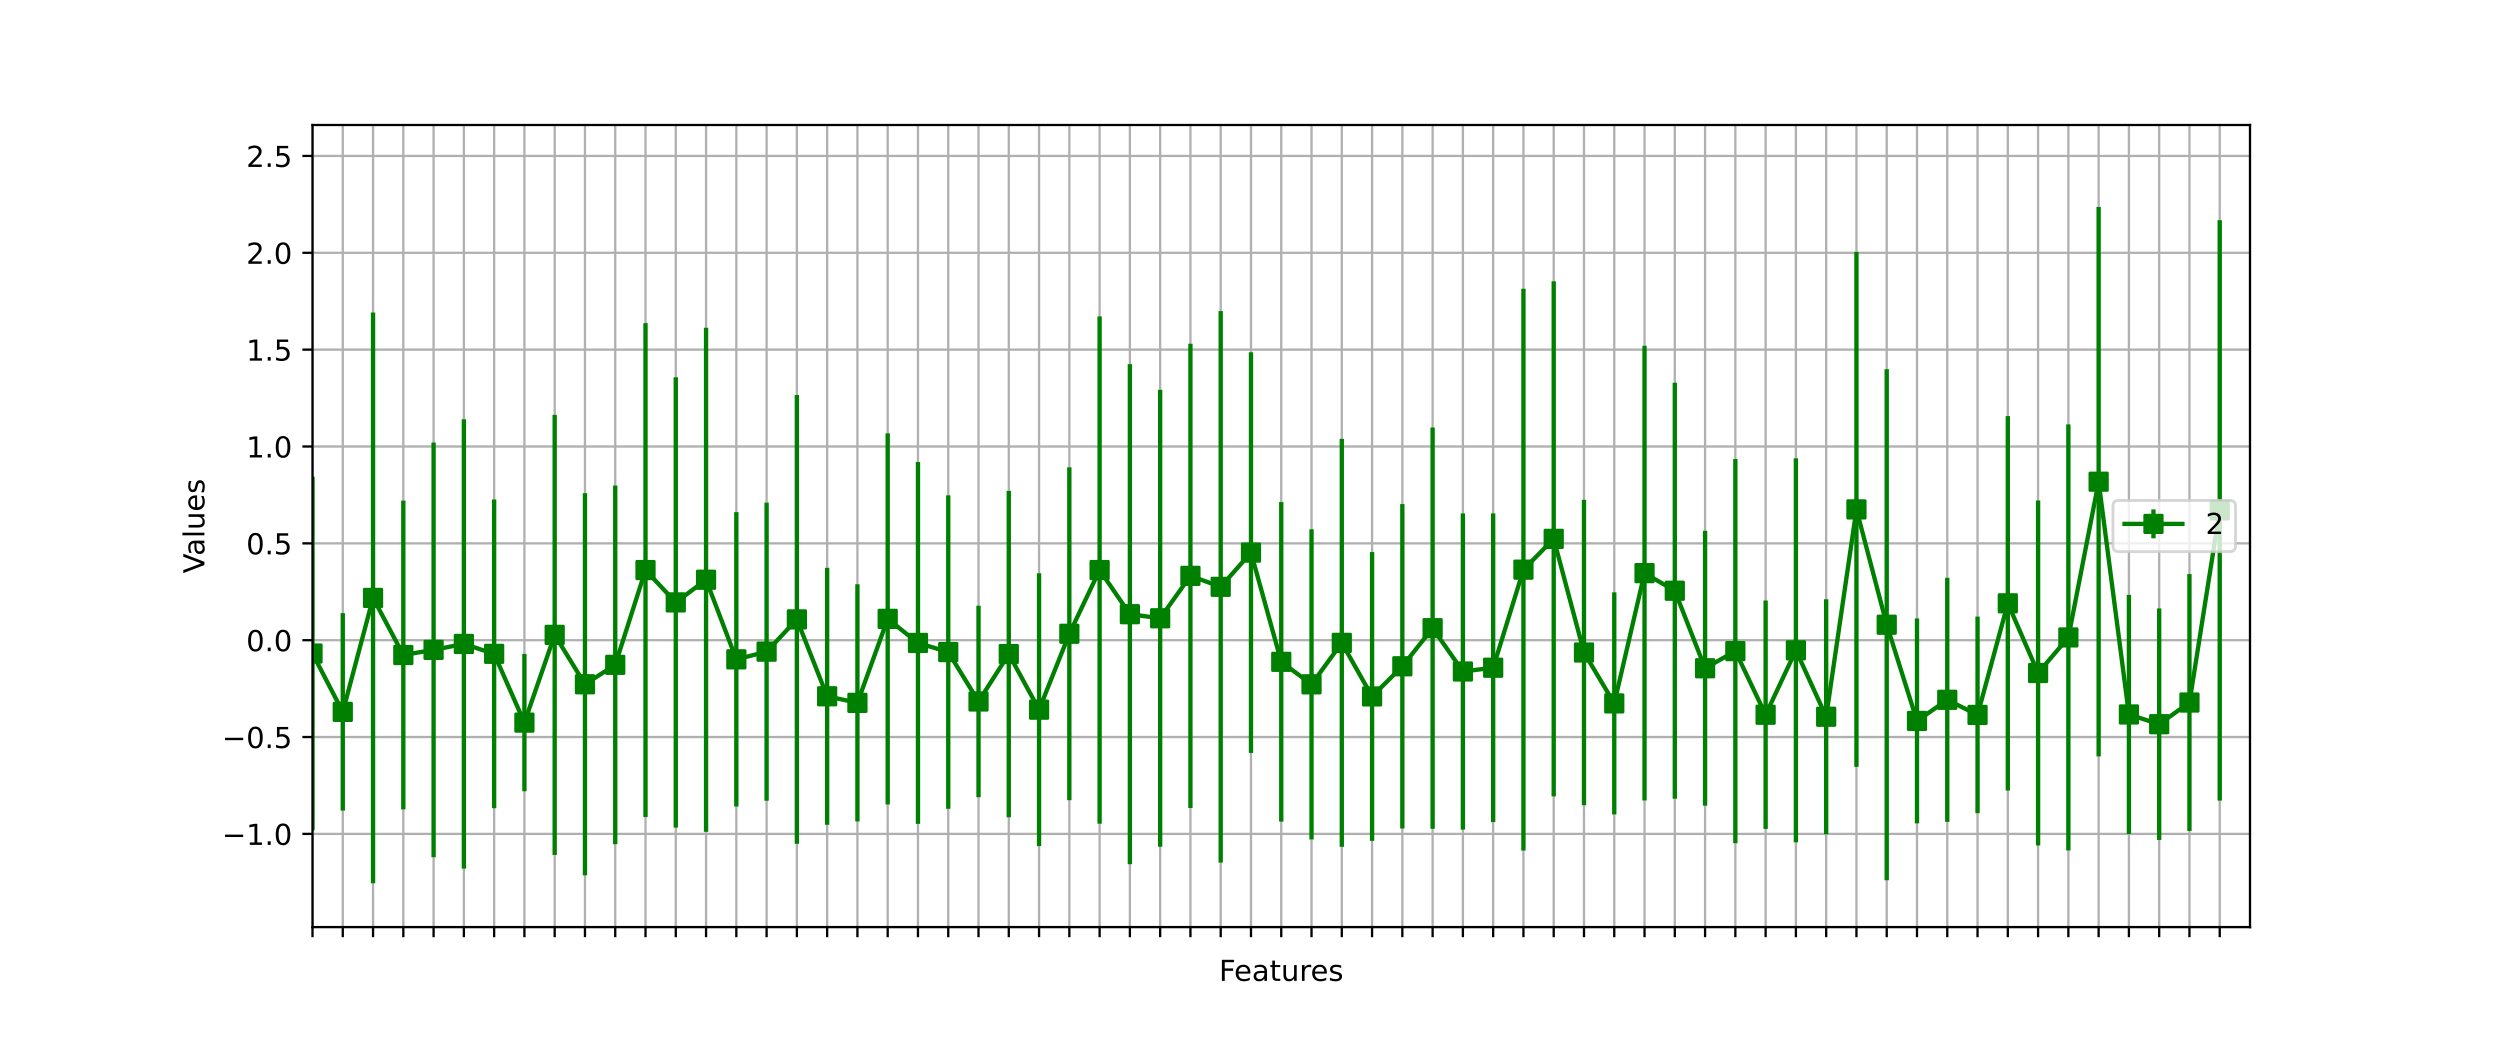 <?xml version="1.0" encoding="utf-8" standalone="no"?>
<!DOCTYPE svg PUBLIC "-//W3C//DTD SVG 1.1//EN"
  "http://www.w3.org/Graphics/SVG/1.1/DTD/svg11.dtd">
<!-- Created with matplotlib (https://matplotlib.org/) -->
<svg height="360pt" version="1.1" viewBox="0 0 864 360" width="864pt" xmlns="http://www.w3.org/2000/svg" xmlns:xlink="http://www.w3.org/1999/xlink">
 <defs>
  <style type="text/css">*{stroke-linecap:butt;stroke-linejoin:round;}</style>
 </defs>
 <g id="figure_1">
  <g id="patch_1">
   <path d="M 0 360 
L 864 360 
L 864 0 
L 0 0 
z
" style="fill:#ffffff;"/>
  </g>
  <g id="axes_1">
   <g id="patch_2">
    <path d="M 108 320.4 
L 777.6 320.4 
L 777.6 43.2 
L 108 43.2 
z
" style="fill:#ffffff;"/>
   </g>
   <g id="matplotlib.axis_1">
    <g id="xtick_1">
     <g id="line2d_1">
      <path clip-path="url(#p1891ee3260)" d="M 108 320.4 
L 108 43.2 
" style="fill:none;stroke:#b0b0b0;stroke-linecap:square;stroke-width:0.8;"/>
     </g>
     <g id="line2d_2">
      <defs>
       <path d="M 0 0 
L 0 3.5 
" id="mbdfac95fa3" style="stroke:#000000;stroke-width:0.8;"/>
      </defs>
      <g>
       <use style="stroke:#000000;stroke-width:0.8;" x="108" xlink:href="#mbdfac95fa3" y="320.4"/>
      </g>
     </g>
    </g>
    <g id="xtick_2">
     <g id="line2d_3">
      <path clip-path="url(#p1891ee3260)" d="M 118.463 320.4 
L 118.463 43.2 
" style="fill:none;stroke:#b0b0b0;stroke-linecap:square;stroke-width:0.8;"/>
     </g>
     <g id="line2d_4">
      <g>
       <use style="stroke:#000000;stroke-width:0.8;" x="118.463" xlink:href="#mbdfac95fa3" y="320.4"/>
      </g>
     </g>
    </g>
    <g id="xtick_3">
     <g id="line2d_5">
      <path clip-path="url(#p1891ee3260)" d="M 128.925 320.4 
L 128.925 43.2 
" style="fill:none;stroke:#b0b0b0;stroke-linecap:square;stroke-width:0.8;"/>
     </g>
     <g id="line2d_6">
      <g>
       <use style="stroke:#000000;stroke-width:0.8;" x="128.925" xlink:href="#mbdfac95fa3" y="320.4"/>
      </g>
     </g>
    </g>
    <g id="xtick_4">
     <g id="line2d_7">
      <path clip-path="url(#p1891ee3260)" d="M 139.387 320.4 
L 139.387 43.2 
" style="fill:none;stroke:#b0b0b0;stroke-linecap:square;stroke-width:0.8;"/>
     </g>
     <g id="line2d_8">
      <g>
       <use style="stroke:#000000;stroke-width:0.8;" x="139.387" xlink:href="#mbdfac95fa3" y="320.4"/>
      </g>
     </g>
    </g>
    <g id="xtick_5">
     <g id="line2d_9">
      <path clip-path="url(#p1891ee3260)" d="M 149.85 320.4 
L 149.85 43.2 
" style="fill:none;stroke:#b0b0b0;stroke-linecap:square;stroke-width:0.8;"/>
     </g>
     <g id="line2d_10">
      <g>
       <use style="stroke:#000000;stroke-width:0.8;" x="149.85" xlink:href="#mbdfac95fa3" y="320.4"/>
      </g>
     </g>
    </g>
    <g id="xtick_6">
     <g id="line2d_11">
      <path clip-path="url(#p1891ee3260)" d="M 160.312 320.4 
L 160.312 43.2 
" style="fill:none;stroke:#b0b0b0;stroke-linecap:square;stroke-width:0.8;"/>
     </g>
     <g id="line2d_12">
      <g>
       <use style="stroke:#000000;stroke-width:0.8;" x="160.312" xlink:href="#mbdfac95fa3" y="320.4"/>
      </g>
     </g>
    </g>
    <g id="xtick_7">
     <g id="line2d_13">
      <path clip-path="url(#p1891ee3260)" d="M 170.775 320.4 
L 170.775 43.2 
" style="fill:none;stroke:#b0b0b0;stroke-linecap:square;stroke-width:0.8;"/>
     </g>
     <g id="line2d_14">
      <g>
       <use style="stroke:#000000;stroke-width:0.8;" x="170.775" xlink:href="#mbdfac95fa3" y="320.4"/>
      </g>
     </g>
    </g>
    <g id="xtick_8">
     <g id="line2d_15">
      <path clip-path="url(#p1891ee3260)" d="M 181.238 320.4 
L 181.238 43.2 
" style="fill:none;stroke:#b0b0b0;stroke-linecap:square;stroke-width:0.8;"/>
     </g>
     <g id="line2d_16">
      <g>
       <use style="stroke:#000000;stroke-width:0.8;" x="181.238" xlink:href="#mbdfac95fa3" y="320.4"/>
      </g>
     </g>
    </g>
    <g id="xtick_9">
     <g id="line2d_17">
      <path clip-path="url(#p1891ee3260)" d="M 191.7 320.4 
L 191.7 43.2 
" style="fill:none;stroke:#b0b0b0;stroke-linecap:square;stroke-width:0.8;"/>
     </g>
     <g id="line2d_18">
      <g>
       <use style="stroke:#000000;stroke-width:0.8;" x="191.7" xlink:href="#mbdfac95fa3" y="320.4"/>
      </g>
     </g>
    </g>
    <g id="xtick_10">
     <g id="line2d_19">
      <path clip-path="url(#p1891ee3260)" d="M 202.162 320.4 
L 202.162 43.2 
" style="fill:none;stroke:#b0b0b0;stroke-linecap:square;stroke-width:0.8;"/>
     </g>
     <g id="line2d_20">
      <g>
       <use style="stroke:#000000;stroke-width:0.8;" x="202.162" xlink:href="#mbdfac95fa3" y="320.4"/>
      </g>
     </g>
    </g>
    <g id="xtick_11">
     <g id="line2d_21">
      <path clip-path="url(#p1891ee3260)" d="M 212.625 320.4 
L 212.625 43.2 
" style="fill:none;stroke:#b0b0b0;stroke-linecap:square;stroke-width:0.8;"/>
     </g>
     <g id="line2d_22">
      <g>
       <use style="stroke:#000000;stroke-width:0.8;" x="212.625" xlink:href="#mbdfac95fa3" y="320.4"/>
      </g>
     </g>
    </g>
    <g id="xtick_12">
     <g id="line2d_23">
      <path clip-path="url(#p1891ee3260)" d="M 223.088 320.4 
L 223.088 43.2 
" style="fill:none;stroke:#b0b0b0;stroke-linecap:square;stroke-width:0.8;"/>
     </g>
     <g id="line2d_24">
      <g>
       <use style="stroke:#000000;stroke-width:0.8;" x="223.088" xlink:href="#mbdfac95fa3" y="320.4"/>
      </g>
     </g>
    </g>
    <g id="xtick_13">
     <g id="line2d_25">
      <path clip-path="url(#p1891ee3260)" d="M 233.55 320.4 
L 233.55 43.2 
" style="fill:none;stroke:#b0b0b0;stroke-linecap:square;stroke-width:0.8;"/>
     </g>
     <g id="line2d_26">
      <g>
       <use style="stroke:#000000;stroke-width:0.8;" x="233.55" xlink:href="#mbdfac95fa3" y="320.4"/>
      </g>
     </g>
    </g>
    <g id="xtick_14">
     <g id="line2d_27">
      <path clip-path="url(#p1891ee3260)" d="M 244.012 320.4 
L 244.012 43.2 
" style="fill:none;stroke:#b0b0b0;stroke-linecap:square;stroke-width:0.8;"/>
     </g>
     <g id="line2d_28">
      <g>
       <use style="stroke:#000000;stroke-width:0.8;" x="244.012" xlink:href="#mbdfac95fa3" y="320.4"/>
      </g>
     </g>
    </g>
    <g id="xtick_15">
     <g id="line2d_29">
      <path clip-path="url(#p1891ee3260)" d="M 254.475 320.4 
L 254.475 43.2 
" style="fill:none;stroke:#b0b0b0;stroke-linecap:square;stroke-width:0.8;"/>
     </g>
     <g id="line2d_30">
      <g>
       <use style="stroke:#000000;stroke-width:0.8;" x="254.475" xlink:href="#mbdfac95fa3" y="320.4"/>
      </g>
     </g>
    </g>
    <g id="xtick_16">
     <g id="line2d_31">
      <path clip-path="url(#p1891ee3260)" d="M 264.938 320.4 
L 264.938 43.2 
" style="fill:none;stroke:#b0b0b0;stroke-linecap:square;stroke-width:0.8;"/>
     </g>
     <g id="line2d_32">
      <g>
       <use style="stroke:#000000;stroke-width:0.8;" x="264.938" xlink:href="#mbdfac95fa3" y="320.4"/>
      </g>
     </g>
    </g>
    <g id="xtick_17">
     <g id="line2d_33">
      <path clip-path="url(#p1891ee3260)" d="M 275.4 320.4 
L 275.4 43.2 
" style="fill:none;stroke:#b0b0b0;stroke-linecap:square;stroke-width:0.8;"/>
     </g>
     <g id="line2d_34">
      <g>
       <use style="stroke:#000000;stroke-width:0.8;" x="275.4" xlink:href="#mbdfac95fa3" y="320.4"/>
      </g>
     </g>
    </g>
    <g id="xtick_18">
     <g id="line2d_35">
      <path clip-path="url(#p1891ee3260)" d="M 285.863 320.4 
L 285.863 43.2 
" style="fill:none;stroke:#b0b0b0;stroke-linecap:square;stroke-width:0.8;"/>
     </g>
     <g id="line2d_36">
      <g>
       <use style="stroke:#000000;stroke-width:0.8;" x="285.863" xlink:href="#mbdfac95fa3" y="320.4"/>
      </g>
     </g>
    </g>
    <g id="xtick_19">
     <g id="line2d_37">
      <path clip-path="url(#p1891ee3260)" d="M 296.325 320.4 
L 296.325 43.2 
" style="fill:none;stroke:#b0b0b0;stroke-linecap:square;stroke-width:0.8;"/>
     </g>
     <g id="line2d_38">
      <g>
       <use style="stroke:#000000;stroke-width:0.8;" x="296.325" xlink:href="#mbdfac95fa3" y="320.4"/>
      </g>
     </g>
    </g>
    <g id="xtick_20">
     <g id="line2d_39">
      <path clip-path="url(#p1891ee3260)" d="M 306.788 320.4 
L 306.788 43.2 
" style="fill:none;stroke:#b0b0b0;stroke-linecap:square;stroke-width:0.8;"/>
     </g>
     <g id="line2d_40">
      <g>
       <use style="stroke:#000000;stroke-width:0.8;" x="306.788" xlink:href="#mbdfac95fa3" y="320.4"/>
      </g>
     </g>
    </g>
    <g id="xtick_21">
     <g id="line2d_41">
      <path clip-path="url(#p1891ee3260)" d="M 317.25 320.4 
L 317.25 43.2 
" style="fill:none;stroke:#b0b0b0;stroke-linecap:square;stroke-width:0.8;"/>
     </g>
     <g id="line2d_42">
      <g>
       <use style="stroke:#000000;stroke-width:0.8;" x="317.25" xlink:href="#mbdfac95fa3" y="320.4"/>
      </g>
     </g>
    </g>
    <g id="xtick_22">
     <g id="line2d_43">
      <path clip-path="url(#p1891ee3260)" d="M 327.712 320.4 
L 327.712 43.2 
" style="fill:none;stroke:#b0b0b0;stroke-linecap:square;stroke-width:0.8;"/>
     </g>
     <g id="line2d_44">
      <g>
       <use style="stroke:#000000;stroke-width:0.8;" x="327.712" xlink:href="#mbdfac95fa3" y="320.4"/>
      </g>
     </g>
    </g>
    <g id="xtick_23">
     <g id="line2d_45">
      <path clip-path="url(#p1891ee3260)" d="M 338.175 320.4 
L 338.175 43.2 
" style="fill:none;stroke:#b0b0b0;stroke-linecap:square;stroke-width:0.8;"/>
     </g>
     <g id="line2d_46">
      <g>
       <use style="stroke:#000000;stroke-width:0.8;" x="338.175" xlink:href="#mbdfac95fa3" y="320.4"/>
      </g>
     </g>
    </g>
    <g id="xtick_24">
     <g id="line2d_47">
      <path clip-path="url(#p1891ee3260)" d="M 348.637 320.4 
L 348.637 43.2 
" style="fill:none;stroke:#b0b0b0;stroke-linecap:square;stroke-width:0.8;"/>
     </g>
     <g id="line2d_48">
      <g>
       <use style="stroke:#000000;stroke-width:0.8;" x="348.637" xlink:href="#mbdfac95fa3" y="320.4"/>
      </g>
     </g>
    </g>
    <g id="xtick_25">
     <g id="line2d_49">
      <path clip-path="url(#p1891ee3260)" d="M 359.1 320.4 
L 359.1 43.2 
" style="fill:none;stroke:#b0b0b0;stroke-linecap:square;stroke-width:0.8;"/>
     </g>
     <g id="line2d_50">
      <g>
       <use style="stroke:#000000;stroke-width:0.8;" x="359.1" xlink:href="#mbdfac95fa3" y="320.4"/>
      </g>
     </g>
    </g>
    <g id="xtick_26">
     <g id="line2d_51">
      <path clip-path="url(#p1891ee3260)" d="M 369.562 320.4 
L 369.562 43.2 
" style="fill:none;stroke:#b0b0b0;stroke-linecap:square;stroke-width:0.8;"/>
     </g>
     <g id="line2d_52">
      <g>
       <use style="stroke:#000000;stroke-width:0.8;" x="369.562" xlink:href="#mbdfac95fa3" y="320.4"/>
      </g>
     </g>
    </g>
    <g id="xtick_27">
     <g id="line2d_53">
      <path clip-path="url(#p1891ee3260)" d="M 380.025 320.4 
L 380.025 43.2 
" style="fill:none;stroke:#b0b0b0;stroke-linecap:square;stroke-width:0.8;"/>
     </g>
     <g id="line2d_54">
      <g>
       <use style="stroke:#000000;stroke-width:0.8;" x="380.025" xlink:href="#mbdfac95fa3" y="320.4"/>
      </g>
     </g>
    </g>
    <g id="xtick_28">
     <g id="line2d_55">
      <path clip-path="url(#p1891ee3260)" d="M 390.488 320.4 
L 390.488 43.2 
" style="fill:none;stroke:#b0b0b0;stroke-linecap:square;stroke-width:0.8;"/>
     </g>
     <g id="line2d_56">
      <g>
       <use style="stroke:#000000;stroke-width:0.8;" x="390.488" xlink:href="#mbdfac95fa3" y="320.4"/>
      </g>
     </g>
    </g>
    <g id="xtick_29">
     <g id="line2d_57">
      <path clip-path="url(#p1891ee3260)" d="M 400.95 320.4 
L 400.95 43.2 
" style="fill:none;stroke:#b0b0b0;stroke-linecap:square;stroke-width:0.8;"/>
     </g>
     <g id="line2d_58">
      <g>
       <use style="stroke:#000000;stroke-width:0.8;" x="400.95" xlink:href="#mbdfac95fa3" y="320.4"/>
      </g>
     </g>
    </g>
    <g id="xtick_30">
     <g id="line2d_59">
      <path clip-path="url(#p1891ee3260)" d="M 411.413 320.4 
L 411.413 43.2 
" style="fill:none;stroke:#b0b0b0;stroke-linecap:square;stroke-width:0.8;"/>
     </g>
     <g id="line2d_60">
      <g>
       <use style="stroke:#000000;stroke-width:0.8;" x="411.413" xlink:href="#mbdfac95fa3" y="320.4"/>
      </g>
     </g>
    </g>
    <g id="xtick_31">
     <g id="line2d_61">
      <path clip-path="url(#p1891ee3260)" d="M 421.875 320.4 
L 421.875 43.2 
" style="fill:none;stroke:#b0b0b0;stroke-linecap:square;stroke-width:0.8;"/>
     </g>
     <g id="line2d_62">
      <g>
       <use style="stroke:#000000;stroke-width:0.8;" x="421.875" xlink:href="#mbdfac95fa3" y="320.4"/>
      </g>
     </g>
    </g>
    <g id="xtick_32">
     <g id="line2d_63">
      <path clip-path="url(#p1891ee3260)" d="M 432.337 320.4 
L 432.337 43.2 
" style="fill:none;stroke:#b0b0b0;stroke-linecap:square;stroke-width:0.8;"/>
     </g>
     <g id="line2d_64">
      <g>
       <use style="stroke:#000000;stroke-width:0.8;" x="432.337" xlink:href="#mbdfac95fa3" y="320.4"/>
      </g>
     </g>
    </g>
    <g id="xtick_33">
     <g id="line2d_65">
      <path clip-path="url(#p1891ee3260)" d="M 442.8 320.4 
L 442.8 43.2 
" style="fill:none;stroke:#b0b0b0;stroke-linecap:square;stroke-width:0.8;"/>
     </g>
     <g id="line2d_66">
      <g>
       <use style="stroke:#000000;stroke-width:0.8;" x="442.8" xlink:href="#mbdfac95fa3" y="320.4"/>
      </g>
     </g>
    </g>
    <g id="xtick_34">
     <g id="line2d_67">
      <path clip-path="url(#p1891ee3260)" d="M 453.262 320.4 
L 453.262 43.2 
" style="fill:none;stroke:#b0b0b0;stroke-linecap:square;stroke-width:0.8;"/>
     </g>
     <g id="line2d_68">
      <g>
       <use style="stroke:#000000;stroke-width:0.8;" x="453.262" xlink:href="#mbdfac95fa3" y="320.4"/>
      </g>
     </g>
    </g>
    <g id="xtick_35">
     <g id="line2d_69">
      <path clip-path="url(#p1891ee3260)" d="M 463.725 320.4 
L 463.725 43.2 
" style="fill:none;stroke:#b0b0b0;stroke-linecap:square;stroke-width:0.8;"/>
     </g>
     <g id="line2d_70">
      <g>
       <use style="stroke:#000000;stroke-width:0.8;" x="463.725" xlink:href="#mbdfac95fa3" y="320.4"/>
      </g>
     </g>
    </g>
    <g id="xtick_36">
     <g id="line2d_71">
      <path clip-path="url(#p1891ee3260)" d="M 474.188 320.4 
L 474.188 43.2 
" style="fill:none;stroke:#b0b0b0;stroke-linecap:square;stroke-width:0.8;"/>
     </g>
     <g id="line2d_72">
      <g>
       <use style="stroke:#000000;stroke-width:0.8;" x="474.188" xlink:href="#mbdfac95fa3" y="320.4"/>
      </g>
     </g>
    </g>
    <g id="xtick_37">
     <g id="line2d_73">
      <path clip-path="url(#p1891ee3260)" d="M 484.65 320.4 
L 484.65 43.2 
" style="fill:none;stroke:#b0b0b0;stroke-linecap:square;stroke-width:0.8;"/>
     </g>
     <g id="line2d_74">
      <g>
       <use style="stroke:#000000;stroke-width:0.8;" x="484.65" xlink:href="#mbdfac95fa3" y="320.4"/>
      </g>
     </g>
    </g>
    <g id="xtick_38">
     <g id="line2d_75">
      <path clip-path="url(#p1891ee3260)" d="M 495.113 320.4 
L 495.113 43.2 
" style="fill:none;stroke:#b0b0b0;stroke-linecap:square;stroke-width:0.8;"/>
     </g>
     <g id="line2d_76">
      <g>
       <use style="stroke:#000000;stroke-width:0.8;" x="495.113" xlink:href="#mbdfac95fa3" y="320.4"/>
      </g>
     </g>
    </g>
    <g id="xtick_39">
     <g id="line2d_77">
      <path clip-path="url(#p1891ee3260)" d="M 505.575 320.4 
L 505.575 43.2 
" style="fill:none;stroke:#b0b0b0;stroke-linecap:square;stroke-width:0.8;"/>
     </g>
     <g id="line2d_78">
      <g>
       <use style="stroke:#000000;stroke-width:0.8;" x="505.575" xlink:href="#mbdfac95fa3" y="320.4"/>
      </g>
     </g>
    </g>
    <g id="xtick_40">
     <g id="line2d_79">
      <path clip-path="url(#p1891ee3260)" d="M 516.038 320.4 
L 516.038 43.2 
" style="fill:none;stroke:#b0b0b0;stroke-linecap:square;stroke-width:0.8;"/>
     </g>
     <g id="line2d_80">
      <g>
       <use style="stroke:#000000;stroke-width:0.8;" x="516.038" xlink:href="#mbdfac95fa3" y="320.4"/>
      </g>
     </g>
    </g>
    <g id="xtick_41">
     <g id="line2d_81">
      <path clip-path="url(#p1891ee3260)" d="M 526.5 320.4 
L 526.5 43.2 
" style="fill:none;stroke:#b0b0b0;stroke-linecap:square;stroke-width:0.8;"/>
     </g>
     <g id="line2d_82">
      <g>
       <use style="stroke:#000000;stroke-width:0.8;" x="526.5" xlink:href="#mbdfac95fa3" y="320.4"/>
      </g>
     </g>
    </g>
    <g id="xtick_42">
     <g id="line2d_83">
      <path clip-path="url(#p1891ee3260)" d="M 536.962 320.4 
L 536.962 43.2 
" style="fill:none;stroke:#b0b0b0;stroke-linecap:square;stroke-width:0.8;"/>
     </g>
     <g id="line2d_84">
      <g>
       <use style="stroke:#000000;stroke-width:0.8;" x="536.962" xlink:href="#mbdfac95fa3" y="320.4"/>
      </g>
     </g>
    </g>
    <g id="xtick_43">
     <g id="line2d_85">
      <path clip-path="url(#p1891ee3260)" d="M 547.425 320.4 
L 547.425 43.2 
" style="fill:none;stroke:#b0b0b0;stroke-linecap:square;stroke-width:0.8;"/>
     </g>
     <g id="line2d_86">
      <g>
       <use style="stroke:#000000;stroke-width:0.8;" x="547.425" xlink:href="#mbdfac95fa3" y="320.4"/>
      </g>
     </g>
    </g>
    <g id="xtick_44">
     <g id="line2d_87">
      <path clip-path="url(#p1891ee3260)" d="M 557.888 320.4 
L 557.888 43.2 
" style="fill:none;stroke:#b0b0b0;stroke-linecap:square;stroke-width:0.8;"/>
     </g>
     <g id="line2d_88">
      <g>
       <use style="stroke:#000000;stroke-width:0.8;" x="557.888" xlink:href="#mbdfac95fa3" y="320.4"/>
      </g>
     </g>
    </g>
    <g id="xtick_45">
     <g id="line2d_89">
      <path clip-path="url(#p1891ee3260)" d="M 568.35 320.4 
L 568.35 43.2 
" style="fill:none;stroke:#b0b0b0;stroke-linecap:square;stroke-width:0.8;"/>
     </g>
     <g id="line2d_90">
      <g>
       <use style="stroke:#000000;stroke-width:0.8;" x="568.35" xlink:href="#mbdfac95fa3" y="320.4"/>
      </g>
     </g>
    </g>
    <g id="xtick_46">
     <g id="line2d_91">
      <path clip-path="url(#p1891ee3260)" d="M 578.812 320.4 
L 578.812 43.2 
" style="fill:none;stroke:#b0b0b0;stroke-linecap:square;stroke-width:0.8;"/>
     </g>
     <g id="line2d_92">
      <g>
       <use style="stroke:#000000;stroke-width:0.8;" x="578.812" xlink:href="#mbdfac95fa3" y="320.4"/>
      </g>
     </g>
    </g>
    <g id="xtick_47">
     <g id="line2d_93">
      <path clip-path="url(#p1891ee3260)" d="M 589.275 320.4 
L 589.275 43.2 
" style="fill:none;stroke:#b0b0b0;stroke-linecap:square;stroke-width:0.8;"/>
     </g>
     <g id="line2d_94">
      <g>
       <use style="stroke:#000000;stroke-width:0.8;" x="589.275" xlink:href="#mbdfac95fa3" y="320.4"/>
      </g>
     </g>
    </g>
    <g id="xtick_48">
     <g id="line2d_95">
      <path clip-path="url(#p1891ee3260)" d="M 599.737 320.4 
L 599.737 43.2 
" style="fill:none;stroke:#b0b0b0;stroke-linecap:square;stroke-width:0.8;"/>
     </g>
     <g id="line2d_96">
      <g>
       <use style="stroke:#000000;stroke-width:0.8;" x="599.737" xlink:href="#mbdfac95fa3" y="320.4"/>
      </g>
     </g>
    </g>
    <g id="xtick_49">
     <g id="line2d_97">
      <path clip-path="url(#p1891ee3260)" d="M 610.2 320.4 
L 610.2 43.2 
" style="fill:none;stroke:#b0b0b0;stroke-linecap:square;stroke-width:0.8;"/>
     </g>
     <g id="line2d_98">
      <g>
       <use style="stroke:#000000;stroke-width:0.8;" x="610.2" xlink:href="#mbdfac95fa3" y="320.4"/>
      </g>
     </g>
    </g>
    <g id="xtick_50">
     <g id="line2d_99">
      <path clip-path="url(#p1891ee3260)" d="M 620.663 320.4 
L 620.663 43.2 
" style="fill:none;stroke:#b0b0b0;stroke-linecap:square;stroke-width:0.8;"/>
     </g>
     <g id="line2d_100">
      <g>
       <use style="stroke:#000000;stroke-width:0.8;" x="620.663" xlink:href="#mbdfac95fa3" y="320.4"/>
      </g>
     </g>
    </g>
    <g id="xtick_51">
     <g id="line2d_101">
      <path clip-path="url(#p1891ee3260)" d="M 631.125 320.4 
L 631.125 43.2 
" style="fill:none;stroke:#b0b0b0;stroke-linecap:square;stroke-width:0.8;"/>
     </g>
     <g id="line2d_102">
      <g>
       <use style="stroke:#000000;stroke-width:0.8;" x="631.125" xlink:href="#mbdfac95fa3" y="320.4"/>
      </g>
     </g>
    </g>
    <g id="xtick_52">
     <g id="line2d_103">
      <path clip-path="url(#p1891ee3260)" d="M 641.587 320.4 
L 641.587 43.2 
" style="fill:none;stroke:#b0b0b0;stroke-linecap:square;stroke-width:0.8;"/>
     </g>
     <g id="line2d_104">
      <g>
       <use style="stroke:#000000;stroke-width:0.8;" x="641.587" xlink:href="#mbdfac95fa3" y="320.4"/>
      </g>
     </g>
    </g>
    <g id="xtick_53">
     <g id="line2d_105">
      <path clip-path="url(#p1891ee3260)" d="M 652.05 320.4 
L 652.05 43.2 
" style="fill:none;stroke:#b0b0b0;stroke-linecap:square;stroke-width:0.8;"/>
     </g>
     <g id="line2d_106">
      <g>
       <use style="stroke:#000000;stroke-width:0.8;" x="652.05" xlink:href="#mbdfac95fa3" y="320.4"/>
      </g>
     </g>
    </g>
    <g id="xtick_54">
     <g id="line2d_107">
      <path clip-path="url(#p1891ee3260)" d="M 662.513 320.4 
L 662.513 43.2 
" style="fill:none;stroke:#b0b0b0;stroke-linecap:square;stroke-width:0.8;"/>
     </g>
     <g id="line2d_108">
      <g>
       <use style="stroke:#000000;stroke-width:0.8;" x="662.513" xlink:href="#mbdfac95fa3" y="320.4"/>
      </g>
     </g>
    </g>
    <g id="xtick_55">
     <g id="line2d_109">
      <path clip-path="url(#p1891ee3260)" d="M 672.975 320.4 
L 672.975 43.2 
" style="fill:none;stroke:#b0b0b0;stroke-linecap:square;stroke-width:0.8;"/>
     </g>
     <g id="line2d_110">
      <g>
       <use style="stroke:#000000;stroke-width:0.8;" x="672.975" xlink:href="#mbdfac95fa3" y="320.4"/>
      </g>
     </g>
    </g>
    <g id="xtick_56">
     <g id="line2d_111">
      <path clip-path="url(#p1891ee3260)" d="M 683.438 320.4 
L 683.438 43.2 
" style="fill:none;stroke:#b0b0b0;stroke-linecap:square;stroke-width:0.8;"/>
     </g>
     <g id="line2d_112">
      <g>
       <use style="stroke:#000000;stroke-width:0.8;" x="683.438" xlink:href="#mbdfac95fa3" y="320.4"/>
      </g>
     </g>
    </g>
    <g id="xtick_57">
     <g id="line2d_113">
      <path clip-path="url(#p1891ee3260)" d="M 693.9 320.4 
L 693.9 43.2 
" style="fill:none;stroke:#b0b0b0;stroke-linecap:square;stroke-width:0.8;"/>
     </g>
     <g id="line2d_114">
      <g>
       <use style="stroke:#000000;stroke-width:0.8;" x="693.9" xlink:href="#mbdfac95fa3" y="320.4"/>
      </g>
     </g>
    </g>
    <g id="xtick_58">
     <g id="line2d_115">
      <path clip-path="url(#p1891ee3260)" d="M 704.362 320.4 
L 704.362 43.2 
" style="fill:none;stroke:#b0b0b0;stroke-linecap:square;stroke-width:0.8;"/>
     </g>
     <g id="line2d_116">
      <g>
       <use style="stroke:#000000;stroke-width:0.8;" x="704.362" xlink:href="#mbdfac95fa3" y="320.4"/>
      </g>
     </g>
    </g>
    <g id="xtick_59">
     <g id="line2d_117">
      <path clip-path="url(#p1891ee3260)" d="M 714.825 320.4 
L 714.825 43.2 
" style="fill:none;stroke:#b0b0b0;stroke-linecap:square;stroke-width:0.8;"/>
     </g>
     <g id="line2d_118">
      <g>
       <use style="stroke:#000000;stroke-width:0.8;" x="714.825" xlink:href="#mbdfac95fa3" y="320.4"/>
      </g>
     </g>
    </g>
    <g id="xtick_60">
     <g id="line2d_119">
      <path clip-path="url(#p1891ee3260)" d="M 725.288 320.4 
L 725.288 43.2 
" style="fill:none;stroke:#b0b0b0;stroke-linecap:square;stroke-width:0.8;"/>
     </g>
     <g id="line2d_120">
      <g>
       <use style="stroke:#000000;stroke-width:0.8;" x="725.288" xlink:href="#mbdfac95fa3" y="320.4"/>
      </g>
     </g>
    </g>
    <g id="xtick_61">
     <g id="line2d_121">
      <path clip-path="url(#p1891ee3260)" d="M 735.75 320.4 
L 735.75 43.2 
" style="fill:none;stroke:#b0b0b0;stroke-linecap:square;stroke-width:0.8;"/>
     </g>
     <g id="line2d_122">
      <g>
       <use style="stroke:#000000;stroke-width:0.8;" x="735.75" xlink:href="#mbdfac95fa3" y="320.4"/>
      </g>
     </g>
    </g>
    <g id="xtick_62">
     <g id="line2d_123">
      <path clip-path="url(#p1891ee3260)" d="M 746.212 320.4 
L 746.212 43.2 
" style="fill:none;stroke:#b0b0b0;stroke-linecap:square;stroke-width:0.8;"/>
     </g>
     <g id="line2d_124">
      <g>
       <use style="stroke:#000000;stroke-width:0.8;" x="746.212" xlink:href="#mbdfac95fa3" y="320.4"/>
      </g>
     </g>
    </g>
    <g id="xtick_63">
     <g id="line2d_125">
      <path clip-path="url(#p1891ee3260)" d="M 756.675 320.4 
L 756.675 43.2 
" style="fill:none;stroke:#b0b0b0;stroke-linecap:square;stroke-width:0.8;"/>
     </g>
     <g id="line2d_126">
      <g>
       <use style="stroke:#000000;stroke-width:0.8;" x="756.675" xlink:href="#mbdfac95fa3" y="320.4"/>
      </g>
     </g>
    </g>
    <g id="xtick_64">
     <g id="line2d_127">
      <path clip-path="url(#p1891ee3260)" d="M 767.138 320.4 
L 767.138 43.2 
" style="fill:none;stroke:#b0b0b0;stroke-linecap:square;stroke-width:0.8;"/>
     </g>
     <g id="line2d_128">
      <g>
       <use style="stroke:#000000;stroke-width:0.8;" x="767.138" xlink:href="#mbdfac95fa3" y="320.4"/>
      </g>
     </g>
    </g>
    <g id="text_1">
     <!-- Features -->
     <g transform="translate(421.305 338.998)scale(0.1 -0.1)">
      <defs>
       <path d="M 9.812 72.906 
L 51.703 72.906 
L 51.703 64.594 
L 19.672 64.594 
L 19.672 43.109 
L 48.578 43.109 
L 48.578 34.812 
L 19.672 34.812 
L 19.672 0 
L 9.812 0 
z
" id="DejaVuSans-70"/>
       <path d="M 56.203 29.594 
L 56.203 25.203 
L 14.891 25.203 
Q 15.484 15.922 20.484 11.062 
Q 25.484 6.203 34.422 6.203 
Q 39.594 6.203 44.453 7.469 
Q 49.312 8.734 54.109 11.281 
L 54.109 2.781 
Q 49.266 0.734 44.188 -0.344 
Q 39.109 -1.422 33.891 -1.422 
Q 20.797 -1.422 13.156 6.188 
Q 5.516 13.812 5.516 26.812 
Q 5.516 40.234 12.766 48.109 
Q 20.016 56 32.328 56 
Q 43.359 56 49.781 48.891 
Q 56.203 41.797 56.203 29.594 
z
M 47.219 32.234 
Q 47.125 39.594 43.094 43.984 
Q 39.062 48.391 32.422 48.391 
Q 24.906 48.391 20.391 44.141 
Q 15.875 39.891 15.188 32.172 
z
" id="DejaVuSans-101"/>
       <path d="M 34.281 27.484 
Q 23.391 27.484 19.188 25 
Q 14.984 22.516 14.984 16.5 
Q 14.984 11.719 18.141 8.906 
Q 21.297 6.109 26.703 6.109 
Q 34.188 6.109 38.703 11.406 
Q 43.219 16.703 43.219 25.484 
L 43.219 27.484 
z
M 52.203 31.203 
L 52.203 0 
L 43.219 0 
L 43.219 8.297 
Q 40.141 3.328 35.547 0.953 
Q 30.953 -1.422 24.312 -1.422 
Q 15.922 -1.422 10.953 3.297 
Q 6 8.016 6 15.922 
Q 6 25.141 12.172 29.828 
Q 18.359 34.516 30.609 34.516 
L 43.219 34.516 
L 43.219 35.406 
Q 43.219 41.609 39.141 45 
Q 35.062 48.391 27.688 48.391 
Q 23 48.391 18.547 47.266 
Q 14.109 46.141 10.016 43.891 
L 10.016 52.203 
Q 14.938 54.109 19.578 55.047 
Q 24.219 56 28.609 56 
Q 40.484 56 46.344 49.844 
Q 52.203 43.703 52.203 31.203 
z
" id="DejaVuSans-97"/>
       <path d="M 18.312 70.219 
L 18.312 54.688 
L 36.812 54.688 
L 36.812 47.703 
L 18.312 47.703 
L 18.312 18.016 
Q 18.312 11.328 20.141 9.422 
Q 21.969 7.516 27.594 7.516 
L 36.812 7.516 
L 36.812 0 
L 27.594 0 
Q 17.188 0 13.234 3.875 
Q 9.281 7.766 9.281 18.016 
L 9.281 47.703 
L 2.688 47.703 
L 2.688 54.688 
L 9.281 54.688 
L 9.281 70.219 
z
" id="DejaVuSans-116"/>
       <path d="M 8.5 21.578 
L 8.5 54.688 
L 17.484 54.688 
L 17.484 21.922 
Q 17.484 14.156 20.5 10.266 
Q 23.531 6.391 29.594 6.391 
Q 36.859 6.391 41.078 11.031 
Q 45.312 15.672 45.312 23.688 
L 45.312 54.688 
L 54.297 54.688 
L 54.297 0 
L 45.312 0 
L 45.312 8.406 
Q 42.047 3.422 37.719 1 
Q 33.406 -1.422 27.688 -1.422 
Q 18.266 -1.422 13.375 4.438 
Q 8.5 10.297 8.5 21.578 
z
M 31.109 56 
z
" id="DejaVuSans-117"/>
       <path d="M 41.109 46.297 
Q 39.594 47.172 37.812 47.578 
Q 36.031 48 33.891 48 
Q 26.266 48 22.188 43.047 
Q 18.109 38.094 18.109 28.812 
L 18.109 0 
L 9.078 0 
L 9.078 54.688 
L 18.109 54.688 
L 18.109 46.188 
Q 20.953 51.172 25.484 53.578 
Q 30.031 56 36.531 56 
Q 37.453 56 38.578 55.875 
Q 39.703 55.766 41.062 55.516 
z
" id="DejaVuSans-114"/>
       <path d="M 44.281 53.078 
L 44.281 44.578 
Q 40.484 46.531 36.375 47.5 
Q 32.281 48.484 27.875 48.484 
Q 21.188 48.484 17.844 46.438 
Q 14.5 44.391 14.5 40.281 
Q 14.5 37.156 16.891 35.375 
Q 19.281 33.594 26.516 31.984 
L 29.594 31.297 
Q 39.156 29.25 43.188 25.516 
Q 47.219 21.781 47.219 15.094 
Q 47.219 7.469 41.188 3.016 
Q 35.156 -1.422 24.609 -1.422 
Q 20.219 -1.422 15.453 -0.562 
Q 10.688 0.297 5.422 2 
L 5.422 11.281 
Q 10.406 8.688 15.234 7.391 
Q 20.062 6.109 24.812 6.109 
Q 31.156 6.109 34.562 8.281 
Q 37.984 10.453 37.984 14.406 
Q 37.984 18.062 35.516 20.016 
Q 33.062 21.969 24.703 23.781 
L 21.578 24.516 
Q 13.234 26.266 9.516 29.906 
Q 5.812 33.547 5.812 39.891 
Q 5.812 47.609 11.281 51.797 
Q 16.75 56 26.812 56 
Q 31.781 56 36.172 55.266 
Q 40.578 54.547 44.281 53.078 
z
" id="DejaVuSans-115"/>
      </defs>
      <use xlink:href="#DejaVuSans-70"/>
      <use x="52.02" xlink:href="#DejaVuSans-101"/>
      <use x="113.543" xlink:href="#DejaVuSans-97"/>
      <use x="174.822" xlink:href="#DejaVuSans-116"/>
      <use x="214.031" xlink:href="#DejaVuSans-117"/>
      <use x="277.41" xlink:href="#DejaVuSans-114"/>
      <use x="316.273" xlink:href="#DejaVuSans-101"/>
      <use x="377.797" xlink:href="#DejaVuSans-115"/>
     </g>
    </g>
   </g>
   <g id="matplotlib.axis_2">
    <g id="ytick_1">
     <g id="line2d_129">
      <path clip-path="url(#p1891ee3260)" d="M 108 288.196 
L 777.6 288.196 
" style="fill:none;stroke:#b0b0b0;stroke-linecap:square;stroke-width:0.8;"/>
     </g>
     <g id="line2d_130">
      <defs>
       <path d="M 0 0 
L -3.5 0 
" id="me7dd887341" style="stroke:#000000;stroke-width:0.8;"/>
      </defs>
      <g>
       <use style="stroke:#000000;stroke-width:0.8;" x="108" xlink:href="#me7dd887341" y="288.196"/>
      </g>
     </g>
     <g id="text_2">
      <!-- −1.0 -->
      <g transform="translate(76.717 291.995)scale(0.1 -0.1)">
       <defs>
        <path d="M 10.594 35.5 
L 73.188 35.5 
L 73.188 27.203 
L 10.594 27.203 
z
" id="DejaVuSans-8722"/>
        <path d="M 12.406 8.297 
L 28.516 8.297 
L 28.516 63.922 
L 10.984 60.406 
L 10.984 69.391 
L 28.422 72.906 
L 38.281 72.906 
L 38.281 8.297 
L 54.391 8.297 
L 54.391 0 
L 12.406 0 
z
" id="DejaVuSans-49"/>
        <path d="M 10.688 12.406 
L 21 12.406 
L 21 0 
L 10.688 0 
z
" id="DejaVuSans-46"/>
        <path d="M 31.781 66.406 
Q 24.172 66.406 20.328 58.906 
Q 16.5 51.422 16.5 36.375 
Q 16.5 21.391 20.328 13.891 
Q 24.172 6.391 31.781 6.391 
Q 39.453 6.391 43.281 13.891 
Q 47.125 21.391 47.125 36.375 
Q 47.125 51.422 43.281 58.906 
Q 39.453 66.406 31.781 66.406 
z
M 31.781 74.219 
Q 44.047 74.219 50.516 64.516 
Q 56.984 54.828 56.984 36.375 
Q 56.984 17.969 50.516 8.266 
Q 44.047 -1.422 31.781 -1.422 
Q 19.531 -1.422 13.062 8.266 
Q 6.594 17.969 6.594 36.375 
Q 6.594 54.828 13.062 64.516 
Q 19.531 74.219 31.781 74.219 
z
" id="DejaVuSans-48"/>
       </defs>
       <use xlink:href="#DejaVuSans-8722"/>
       <use x="83.789" xlink:href="#DejaVuSans-49"/>
       <use x="147.412" xlink:href="#DejaVuSans-46"/>
       <use x="179.199" xlink:href="#DejaVuSans-48"/>
      </g>
     </g>
    </g>
    <g id="ytick_2">
     <g id="line2d_131">
      <path clip-path="url(#p1891ee3260)" d="M 108 254.724 
L 777.6 254.724 
" style="fill:none;stroke:#b0b0b0;stroke-linecap:square;stroke-width:0.8;"/>
     </g>
     <g id="line2d_132">
      <g>
       <use style="stroke:#000000;stroke-width:0.8;" x="108" xlink:href="#me7dd887341" y="254.724"/>
      </g>
     </g>
     <g id="text_3">
      <!-- −0.5 -->
      <g transform="translate(76.717 258.524)scale(0.1 -0.1)">
       <defs>
        <path d="M 10.797 72.906 
L 49.516 72.906 
L 49.516 64.594 
L 19.828 64.594 
L 19.828 46.734 
Q 21.969 47.469 24.109 47.828 
Q 26.266 48.188 28.422 48.188 
Q 40.625 48.188 47.75 41.5 
Q 54.891 34.812 54.891 23.391 
Q 54.891 11.625 47.562 5.094 
Q 40.234 -1.422 26.906 -1.422 
Q 22.312 -1.422 17.547 -0.641 
Q 12.797 0.141 7.719 1.703 
L 7.719 11.625 
Q 12.109 9.234 16.797 8.062 
Q 21.484 6.891 26.703 6.891 
Q 35.156 6.891 40.078 11.328 
Q 45.016 15.766 45.016 23.391 
Q 45.016 31 40.078 35.438 
Q 35.156 39.891 26.703 39.891 
Q 22.75 39.891 18.812 39.016 
Q 14.891 38.141 10.797 36.281 
z
" id="DejaVuSans-53"/>
       </defs>
       <use xlink:href="#DejaVuSans-8722"/>
       <use x="83.789" xlink:href="#DejaVuSans-48"/>
       <use x="147.412" xlink:href="#DejaVuSans-46"/>
       <use x="179.199" xlink:href="#DejaVuSans-53"/>
      </g>
     </g>
    </g>
    <g id="ytick_3">
     <g id="line2d_133">
      <path clip-path="url(#p1891ee3260)" d="M 108 221.252 
L 777.6 221.252 
" style="fill:none;stroke:#b0b0b0;stroke-linecap:square;stroke-width:0.8;"/>
     </g>
     <g id="line2d_134">
      <g>
       <use style="stroke:#000000;stroke-width:0.8;" x="108" xlink:href="#me7dd887341" y="221.252"/>
      </g>
     </g>
     <g id="text_4">
      <!-- 0.0 -->
      <g transform="translate(85.097 225.052)scale(0.1 -0.1)">
       <use xlink:href="#DejaVuSans-48"/>
       <use x="63.623" xlink:href="#DejaVuSans-46"/>
       <use x="95.41" xlink:href="#DejaVuSans-48"/>
      </g>
     </g>
    </g>
    <g id="ytick_4">
     <g id="line2d_135">
      <path clip-path="url(#p1891ee3260)" d="M 108 187.781 
L 777.6 187.781 
" style="fill:none;stroke:#b0b0b0;stroke-linecap:square;stroke-width:0.8;"/>
     </g>
     <g id="line2d_136">
      <g>
       <use style="stroke:#000000;stroke-width:0.8;" x="108" xlink:href="#me7dd887341" y="187.781"/>
      </g>
     </g>
     <g id="text_5">
      <!-- 0.5 -->
      <g transform="translate(85.097 191.58)scale(0.1 -0.1)">
       <use xlink:href="#DejaVuSans-48"/>
       <use x="63.623" xlink:href="#DejaVuSans-46"/>
       <use x="95.41" xlink:href="#DejaVuSans-53"/>
      </g>
     </g>
    </g>
    <g id="ytick_5">
     <g id="line2d_137">
      <path clip-path="url(#p1891ee3260)" d="M 108 154.309 
L 777.6 154.309 
" style="fill:none;stroke:#b0b0b0;stroke-linecap:square;stroke-width:0.8;"/>
     </g>
     <g id="line2d_138">
      <g>
       <use style="stroke:#000000;stroke-width:0.8;" x="108" xlink:href="#me7dd887341" y="154.309"/>
      </g>
     </g>
     <g id="text_6">
      <!-- 1.0 -->
      <g transform="translate(85.097 158.108)scale(0.1 -0.1)">
       <use xlink:href="#DejaVuSans-49"/>
       <use x="63.623" xlink:href="#DejaVuSans-46"/>
       <use x="95.41" xlink:href="#DejaVuSans-48"/>
      </g>
     </g>
    </g>
    <g id="ytick_6">
     <g id="line2d_139">
      <path clip-path="url(#p1891ee3260)" d="M 108 120.837 
L 777.6 120.837 
" style="fill:none;stroke:#b0b0b0;stroke-linecap:square;stroke-width:0.8;"/>
     </g>
     <g id="line2d_140">
      <g>
       <use style="stroke:#000000;stroke-width:0.8;" x="108" xlink:href="#me7dd887341" y="120.837"/>
      </g>
     </g>
     <g id="text_7">
      <!-- 1.5 -->
      <g transform="translate(85.097 124.636)scale(0.1 -0.1)">
       <use xlink:href="#DejaVuSans-49"/>
       <use x="63.623" xlink:href="#DejaVuSans-46"/>
       <use x="95.41" xlink:href="#DejaVuSans-53"/>
      </g>
     </g>
    </g>
    <g id="ytick_7">
     <g id="line2d_141">
      <path clip-path="url(#p1891ee3260)" d="M 108 87.365 
L 777.6 87.365 
" style="fill:none;stroke:#b0b0b0;stroke-linecap:square;stroke-width:0.8;"/>
     </g>
     <g id="line2d_142">
      <g>
       <use style="stroke:#000000;stroke-width:0.8;" x="108" xlink:href="#me7dd887341" y="87.365"/>
      </g>
     </g>
     <g id="text_8">
      <!-- 2.0 -->
      <g transform="translate(85.097 91.164)scale(0.1 -0.1)">
       <defs>
        <path d="M 19.188 8.297 
L 53.609 8.297 
L 53.609 0 
L 7.328 0 
L 7.328 8.297 
Q 12.938 14.109 22.625 23.891 
Q 32.328 33.688 34.812 36.531 
Q 39.547 41.844 41.422 45.531 
Q 43.312 49.219 43.312 52.781 
Q 43.312 58.594 39.234 62.25 
Q 35.156 65.922 28.609 65.922 
Q 23.969 65.922 18.812 64.312 
Q 13.672 62.703 7.812 59.422 
L 7.812 69.391 
Q 13.766 71.781 18.938 73 
Q 24.125 74.219 28.422 74.219 
Q 39.75 74.219 46.484 68.547 
Q 53.219 62.891 53.219 53.422 
Q 53.219 48.922 51.531 44.891 
Q 49.859 40.875 45.406 35.406 
Q 44.188 33.984 37.641 27.219 
Q 31.109 20.453 19.188 8.297 
z
" id="DejaVuSans-50"/>
       </defs>
       <use xlink:href="#DejaVuSans-50"/>
       <use x="63.623" xlink:href="#DejaVuSans-46"/>
       <use x="95.41" xlink:href="#DejaVuSans-48"/>
      </g>
     </g>
    </g>
    <g id="ytick_8">
     <g id="line2d_143">
      <path clip-path="url(#p1891ee3260)" d="M 108 53.893 
L 777.6 53.893 
" style="fill:none;stroke:#b0b0b0;stroke-linecap:square;stroke-width:0.8;"/>
     </g>
     <g id="line2d_144">
      <g>
       <use style="stroke:#000000;stroke-width:0.8;" x="108" xlink:href="#me7dd887341" y="53.893"/>
      </g>
     </g>
     <g id="text_9">
      <!-- 2.5 -->
      <g transform="translate(85.097 57.692)scale(0.1 -0.1)">
       <use xlink:href="#DejaVuSans-50"/>
       <use x="63.623" xlink:href="#DejaVuSans-46"/>
       <use x="95.41" xlink:href="#DejaVuSans-53"/>
      </g>
     </g>
    </g>
    <g id="text_10">
     <!-- Values -->
     <g transform="translate(70.638 198.136)rotate(-90)scale(0.1 -0.1)">
      <defs>
       <path d="M 28.609 0 
L 0.781 72.906 
L 11.078 72.906 
L 34.188 11.531 
L 57.328 72.906 
L 67.578 72.906 
L 39.797 0 
z
" id="DejaVuSans-86"/>
       <path d="M 9.422 75.984 
L 18.406 75.984 
L 18.406 0 
L 9.422 0 
z
" id="DejaVuSans-108"/>
      </defs>
      <use xlink:href="#DejaVuSans-86"/>
      <use x="60.658" xlink:href="#DejaVuSans-97"/>
      <use x="121.938" xlink:href="#DejaVuSans-108"/>
      <use x="149.721" xlink:href="#DejaVuSans-117"/>
      <use x="213.1" xlink:href="#DejaVuSans-101"/>
      <use x="274.623" xlink:href="#DejaVuSans-115"/>
     </g>
    </g>
   </g>
   <g id="LineCollection_1">
    <path clip-path="url(#p1891ee3260)" d="M 108 286.969 
L 108 164.744 
" style="fill:none;stroke:#008000;stroke-width:1.5;"/>
    <path clip-path="url(#p1891ee3260)" d="M 118.463 280.142 
L 118.463 211.909 
" style="fill:none;stroke:#008000;stroke-width:1.5;"/>
    <path clip-path="url(#p1891ee3260)" d="M 128.925 305.251 
L 128.925 108.02 
" style="fill:none;stroke:#008000;stroke-width:1.5;"/>
    <path clip-path="url(#p1891ee3260)" d="M 139.387 279.718 
L 139.387 173.014 
" style="fill:none;stroke:#008000;stroke-width:1.5;"/>
    <path clip-path="url(#p1891ee3260)" d="M 149.85 296.25 
L 149.85 152.949 
" style="fill:none;stroke:#008000;stroke-width:1.5;"/>
    <path clip-path="url(#p1891ee3260)" d="M 160.312 300.197 
L 160.312 144.89 
" style="fill:none;stroke:#008000;stroke-width:1.5;"/>
    <path clip-path="url(#p1891ee3260)" d="M 170.775 279.307 
L 170.775 172.626 
" style="fill:none;stroke:#008000;stroke-width:1.5;"/>
    <path clip-path="url(#p1891ee3260)" d="M 181.238 273.457 
L 181.238 226.01 
" style="fill:none;stroke:#008000;stroke-width:1.5;"/>
    <path clip-path="url(#p1891ee3260)" d="M 191.7 295.464 
L 191.7 143.369 
" style="fill:none;stroke:#008000;stroke-width:1.5;"/>
    <path clip-path="url(#p1891ee3260)" d="M 202.162 302.516 
L 202.162 170.443 
" style="fill:none;stroke:#008000;stroke-width:1.5;"/>
    <path clip-path="url(#p1891ee3260)" d="M 212.625 291.744 
L 212.625 167.79 
" style="fill:none;stroke:#008000;stroke-width:1.5;"/>
    <path clip-path="url(#p1891ee3260)" d="M 223.088 282.359 
L 223.088 111.676 
" style="fill:none;stroke:#008000;stroke-width:1.5;"/>
    <path clip-path="url(#p1891ee3260)" d="M 233.55 286.016 
L 233.55 130.374 
" style="fill:none;stroke:#008000;stroke-width:1.5;"/>
    <path clip-path="url(#p1891ee3260)" d="M 244.012 287.471 
L 244.012 113.255 
" style="fill:none;stroke:#008000;stroke-width:1.5;"/>
    <path clip-path="url(#p1891ee3260)" d="M 254.475 278.748 
L 254.475 176.999 
" style="fill:none;stroke:#008000;stroke-width:1.5;"/>
    <path clip-path="url(#p1891ee3260)" d="M 264.938 276.737 
L 264.938 173.712 
" style="fill:none;stroke:#008000;stroke-width:1.5;"/>
    <path clip-path="url(#p1891ee3260)" d="M 275.4 291.627 
L 275.4 136.507 
" style="fill:none;stroke:#008000;stroke-width:1.5;"/>
    <path clip-path="url(#p1891ee3260)" d="M 285.863 285.044 
L 285.863 196.226 
" style="fill:none;stroke:#008000;stroke-width:1.5;"/>
    <path clip-path="url(#p1891ee3260)" d="M 296.325 283.888 
L 296.325 201.922 
" style="fill:none;stroke:#008000;stroke-width:1.5;"/>
    <path clip-path="url(#p1891ee3260)" d="M 306.788 278.013 
L 306.788 149.757 
" style="fill:none;stroke:#008000;stroke-width:1.5;"/>
    <path clip-path="url(#p1891ee3260)" d="M 317.25 284.719 
L 317.25 159.668 
" style="fill:none;stroke:#008000;stroke-width:1.5;"/>
    <path clip-path="url(#p1891ee3260)" d="M 327.712 279.525 
L 327.712 171.195 
" style="fill:none;stroke:#008000;stroke-width:1.5;"/>
    <path clip-path="url(#p1891ee3260)" d="M 338.175 275.52 
L 338.175 209.337 
" style="fill:none;stroke:#008000;stroke-width:1.5;"/>
    <path clip-path="url(#p1891ee3260)" d="M 348.637 282.436 
L 348.637 169.633 
" style="fill:none;stroke:#008000;stroke-width:1.5;"/>
    <path clip-path="url(#p1891ee3260)" d="M 359.1 292.404 
L 359.1 198.118 
" style="fill:none;stroke:#008000;stroke-width:1.5;"/>
    <path clip-path="url(#p1891ee3260)" d="M 369.562 276.545 
L 369.562 161.516 
" style="fill:none;stroke:#008000;stroke-width:1.5;"/>
    <path clip-path="url(#p1891ee3260)" d="M 380.025 284.658 
L 380.025 109.358 
" style="fill:none;stroke:#008000;stroke-width:1.5;"/>
    <path clip-path="url(#p1891ee3260)" d="M 390.488 298.674 
L 390.488 125.854 
" style="fill:none;stroke:#008000;stroke-width:1.5;"/>
    <path clip-path="url(#p1891ee3260)" d="M 400.95 292.641 
L 400.95 134.709 
" style="fill:none;stroke:#008000;stroke-width:1.5;"/>
    <path clip-path="url(#p1891ee3260)" d="M 411.413 279.241 
L 411.413 118.786 
" style="fill:none;stroke:#008000;stroke-width:1.5;"/>
    <path clip-path="url(#p1891ee3260)" d="M 421.875 298.107 
L 421.875 107.508 
" style="fill:none;stroke:#008000;stroke-width:1.5;"/>
    <path clip-path="url(#p1891ee3260)" d="M 432.337 260.207 
L 432.337 121.747 
" style="fill:none;stroke:#008000;stroke-width:1.5;"/>
    <path clip-path="url(#p1891ee3260)" d="M 442.8 283.949 
L 442.8 173.515 
" style="fill:none;stroke:#008000;stroke-width:1.5;"/>
    <path clip-path="url(#p1891ee3260)" d="M 453.262 290.089 
L 453.262 182.922 
" style="fill:none;stroke:#008000;stroke-width:1.5;"/>
    <path clip-path="url(#p1891ee3260)" d="M 463.725 292.665 
L 463.725 151.681 
" style="fill:none;stroke:#008000;stroke-width:1.5;"/>
    <path clip-path="url(#p1891ee3260)" d="M 474.188 290.594 
L 474.188 190.783 
" style="fill:none;stroke:#008000;stroke-width:1.5;"/>
    <path clip-path="url(#p1891ee3260)" d="M 484.65 286.313 
L 484.65 174.209 
" style="fill:none;stroke:#008000;stroke-width:1.5;"/>
    <path clip-path="url(#p1891ee3260)" d="M 495.113 286.436 
L 495.113 147.756 
" style="fill:none;stroke:#008000;stroke-width:1.5;"/>
    <path clip-path="url(#p1891ee3260)" d="M 505.575 286.715 
L 505.575 177.427 
" style="fill:none;stroke:#008000;stroke-width:1.5;"/>
    <path clip-path="url(#p1891ee3260)" d="M 516.038 284.097 
L 516.038 177.432 
" style="fill:none;stroke:#008000;stroke-width:1.5;"/>
    <path clip-path="url(#p1891ee3260)" d="M 526.5 293.951 
L 526.5 99.798 
" style="fill:none;stroke:#008000;stroke-width:1.5;"/>
    <path clip-path="url(#p1891ee3260)" d="M 536.962 275.234 
L 536.962 97.216 
" style="fill:none;stroke:#008000;stroke-width:1.5;"/>
    <path clip-path="url(#p1891ee3260)" d="M 547.425 278.281 
L 547.425 172.722 
" style="fill:none;stroke:#008000;stroke-width:1.5;"/>
    <path clip-path="url(#p1891ee3260)" d="M 557.888 281.49 
L 557.888 204.711 
" style="fill:none;stroke:#008000;stroke-width:1.5;"/>
    <path clip-path="url(#p1891ee3260)" d="M 568.35 276.63 
L 568.35 119.506 
" style="fill:none;stroke:#008000;stroke-width:1.5;"/>
    <path clip-path="url(#p1891ee3260)" d="M 578.812 276.047 
L 578.812 132.282 
" style="fill:none;stroke:#008000;stroke-width:1.5;"/>
    <path clip-path="url(#p1891ee3260)" d="M 589.275 278.436 
L 589.275 183.452 
" style="fill:none;stroke:#008000;stroke-width:1.5;"/>
    <path clip-path="url(#p1891ee3260)" d="M 599.737 291.41 
L 599.737 158.653 
" style="fill:none;stroke:#008000;stroke-width:1.5;"/>
    <path clip-path="url(#p1891ee3260)" d="M 610.2 286.485 
L 610.2 207.541 
" style="fill:none;stroke:#008000;stroke-width:1.5;"/>
    <path clip-path="url(#p1891ee3260)" d="M 620.663 291.099 
L 620.663 158.393 
" style="fill:none;stroke:#008000;stroke-width:1.5;"/>
    <path clip-path="url(#p1891ee3260)" d="M 631.125 288.298 
L 631.125 207.097 
" style="fill:none;stroke:#008000;stroke-width:1.5;"/>
    <path clip-path="url(#p1891ee3260)" d="M 641.587 265.031 
L 641.587 87.073 
" style="fill:none;stroke:#008000;stroke-width:1.5;"/>
    <path clip-path="url(#p1891ee3260)" d="M 652.05 304.221 
L 652.05 127.589 
" style="fill:none;stroke:#008000;stroke-width:1.5;"/>
    <path clip-path="url(#p1891ee3260)" d="M 662.513 284.577 
L 662.513 213.739 
" style="fill:none;stroke:#008000;stroke-width:1.5;"/>
    <path clip-path="url(#p1891ee3260)" d="M 672.975 284.035 
L 672.975 199.682 
" style="fill:none;stroke:#008000;stroke-width:1.5;"/>
    <path clip-path="url(#p1891ee3260)" d="M 683.438 281.05 
L 683.438 213.09 
" style="fill:none;stroke:#008000;stroke-width:1.5;"/>
    <path clip-path="url(#p1891ee3260)" d="M 693.9 273.211 
L 693.9 143.792 
" style="fill:none;stroke:#008000;stroke-width:1.5;"/>
    <path clip-path="url(#p1891ee3260)" d="M 704.362 292.204 
L 704.362 172.956 
" style="fill:none;stroke:#008000;stroke-width:1.5;"/>
    <path clip-path="url(#p1891ee3260)" d="M 714.825 293.913 
L 714.825 146.68 
" style="fill:none;stroke:#008000;stroke-width:1.5;"/>
    <path clip-path="url(#p1891ee3260)" d="M 725.288 261.407 
L 725.288 71.547 
" style="fill:none;stroke:#008000;stroke-width:1.5;"/>
    <path clip-path="url(#p1891ee3260)" d="M 735.75 288.238 
L 735.75 205.597 
" style="fill:none;stroke:#008000;stroke-width:1.5;"/>
    <path clip-path="url(#p1891ee3260)" d="M 746.212 290.274 
L 746.212 210.287 
" style="fill:none;stroke:#008000;stroke-width:1.5;"/>
    <path clip-path="url(#p1891ee3260)" d="M 756.675 287.201 
L 756.675 198.386 
" style="fill:none;stroke:#008000;stroke-width:1.5;"/>
    <path clip-path="url(#p1891ee3260)" d="M 767.138 276.688 
L 767.138 76.089 
" style="fill:none;stroke:#008000;stroke-width:1.5;"/>
   </g>
   <g id="line2d_145">
    <path clip-path="url(#p1891ee3260)" d="M 108 225.856 
L 118.463 246.026 
L 128.925 206.636 
L 139.387 226.366 
L 149.85 224.6 
L 160.312 222.543 
L 170.775 225.966 
L 181.238 249.734 
L 191.7 219.416 
L 202.162 236.48 
L 212.625 229.767 
L 223.088 197.018 
L 233.55 208.195 
L 244.012 200.363 
L 254.475 227.873 
L 264.938 225.225 
L 275.4 214.067 
L 285.863 240.635 
L 296.325 242.905 
L 306.788 213.885 
L 317.25 222.193 
L 327.712 225.36 
L 338.175 242.429 
L 348.637 226.034 
L 359.1 245.261 
L 369.562 219.031 
L 380.025 197.008 
L 390.488 212.264 
L 400.95 213.675 
L 411.413 199.013 
L 421.875 202.808 
L 432.337 190.977 
L 442.8 228.732 
L 453.262 236.506 
L 463.725 222.173 
L 474.188 240.688 
L 484.65 230.261 
L 495.113 217.096 
L 505.575 232.071 
L 516.038 230.764 
L 526.5 196.874 
L 536.962 186.225 
L 547.425 225.501 
L 557.888 243.101 
L 568.35 198.068 
L 578.812 204.165 
L 589.275 230.944 
L 599.737 225.032 
L 610.2 247.013 
L 620.663 224.746 
L 631.125 247.697 
L 641.587 176.052 
L 652.05 215.905 
L 662.513 249.158 
L 672.975 241.859 
L 683.438 247.07 
L 693.9 208.501 
L 704.362 232.58 
L 714.825 220.296 
L 725.288 166.477 
L 735.75 246.918 
L 746.212 250.28 
L 756.675 242.794 
L 767.138 176.388 
" style="fill:none;stroke:#008000;stroke-linecap:square;stroke-width:1.5;"/>
    <defs>
     <path d="M -3 3 
L 3 3 
L 3 -3 
L -3 -3 
z
" id="m71a27000ed" style="stroke:#008000;stroke-linejoin:miter;"/>
    </defs>
    <g clip-path="url(#p1891ee3260)">
     <use style="fill:#008000;stroke:#008000;stroke-linejoin:miter;" x="108" xlink:href="#m71a27000ed" y="225.856"/>
     <use style="fill:#008000;stroke:#008000;stroke-linejoin:miter;" x="118.463" xlink:href="#m71a27000ed" y="246.026"/>
     <use style="fill:#008000;stroke:#008000;stroke-linejoin:miter;" x="128.925" xlink:href="#m71a27000ed" y="206.636"/>
     <use style="fill:#008000;stroke:#008000;stroke-linejoin:miter;" x="139.387" xlink:href="#m71a27000ed" y="226.366"/>
     <use style="fill:#008000;stroke:#008000;stroke-linejoin:miter;" x="149.85" xlink:href="#m71a27000ed" y="224.6"/>
     <use style="fill:#008000;stroke:#008000;stroke-linejoin:miter;" x="160.312" xlink:href="#m71a27000ed" y="222.543"/>
     <use style="fill:#008000;stroke:#008000;stroke-linejoin:miter;" x="170.775" xlink:href="#m71a27000ed" y="225.966"/>
     <use style="fill:#008000;stroke:#008000;stroke-linejoin:miter;" x="181.238" xlink:href="#m71a27000ed" y="249.734"/>
     <use style="fill:#008000;stroke:#008000;stroke-linejoin:miter;" x="191.7" xlink:href="#m71a27000ed" y="219.416"/>
     <use style="fill:#008000;stroke:#008000;stroke-linejoin:miter;" x="202.162" xlink:href="#m71a27000ed" y="236.48"/>
     <use style="fill:#008000;stroke:#008000;stroke-linejoin:miter;" x="212.625" xlink:href="#m71a27000ed" y="229.767"/>
     <use style="fill:#008000;stroke:#008000;stroke-linejoin:miter;" x="223.088" xlink:href="#m71a27000ed" y="197.018"/>
     <use style="fill:#008000;stroke:#008000;stroke-linejoin:miter;" x="233.55" xlink:href="#m71a27000ed" y="208.195"/>
     <use style="fill:#008000;stroke:#008000;stroke-linejoin:miter;" x="244.012" xlink:href="#m71a27000ed" y="200.363"/>
     <use style="fill:#008000;stroke:#008000;stroke-linejoin:miter;" x="254.475" xlink:href="#m71a27000ed" y="227.873"/>
     <use style="fill:#008000;stroke:#008000;stroke-linejoin:miter;" x="264.938" xlink:href="#m71a27000ed" y="225.225"/>
     <use style="fill:#008000;stroke:#008000;stroke-linejoin:miter;" x="275.4" xlink:href="#m71a27000ed" y="214.067"/>
     <use style="fill:#008000;stroke:#008000;stroke-linejoin:miter;" x="285.863" xlink:href="#m71a27000ed" y="240.635"/>
     <use style="fill:#008000;stroke:#008000;stroke-linejoin:miter;" x="296.325" xlink:href="#m71a27000ed" y="242.905"/>
     <use style="fill:#008000;stroke:#008000;stroke-linejoin:miter;" x="306.788" xlink:href="#m71a27000ed" y="213.885"/>
     <use style="fill:#008000;stroke:#008000;stroke-linejoin:miter;" x="317.25" xlink:href="#m71a27000ed" y="222.193"/>
     <use style="fill:#008000;stroke:#008000;stroke-linejoin:miter;" x="327.712" xlink:href="#m71a27000ed" y="225.36"/>
     <use style="fill:#008000;stroke:#008000;stroke-linejoin:miter;" x="338.175" xlink:href="#m71a27000ed" y="242.429"/>
     <use style="fill:#008000;stroke:#008000;stroke-linejoin:miter;" x="348.637" xlink:href="#m71a27000ed" y="226.034"/>
     <use style="fill:#008000;stroke:#008000;stroke-linejoin:miter;" x="359.1" xlink:href="#m71a27000ed" y="245.261"/>
     <use style="fill:#008000;stroke:#008000;stroke-linejoin:miter;" x="369.562" xlink:href="#m71a27000ed" y="219.031"/>
     <use style="fill:#008000;stroke:#008000;stroke-linejoin:miter;" x="380.025" xlink:href="#m71a27000ed" y="197.008"/>
     <use style="fill:#008000;stroke:#008000;stroke-linejoin:miter;" x="390.488" xlink:href="#m71a27000ed" y="212.264"/>
     <use style="fill:#008000;stroke:#008000;stroke-linejoin:miter;" x="400.95" xlink:href="#m71a27000ed" y="213.675"/>
     <use style="fill:#008000;stroke:#008000;stroke-linejoin:miter;" x="411.413" xlink:href="#m71a27000ed" y="199.013"/>
     <use style="fill:#008000;stroke:#008000;stroke-linejoin:miter;" x="421.875" xlink:href="#m71a27000ed" y="202.808"/>
     <use style="fill:#008000;stroke:#008000;stroke-linejoin:miter;" x="432.337" xlink:href="#m71a27000ed" y="190.977"/>
     <use style="fill:#008000;stroke:#008000;stroke-linejoin:miter;" x="442.8" xlink:href="#m71a27000ed" y="228.732"/>
     <use style="fill:#008000;stroke:#008000;stroke-linejoin:miter;" x="453.262" xlink:href="#m71a27000ed" y="236.506"/>
     <use style="fill:#008000;stroke:#008000;stroke-linejoin:miter;" x="463.725" xlink:href="#m71a27000ed" y="222.173"/>
     <use style="fill:#008000;stroke:#008000;stroke-linejoin:miter;" x="474.188" xlink:href="#m71a27000ed" y="240.688"/>
     <use style="fill:#008000;stroke:#008000;stroke-linejoin:miter;" x="484.65" xlink:href="#m71a27000ed" y="230.261"/>
     <use style="fill:#008000;stroke:#008000;stroke-linejoin:miter;" x="495.113" xlink:href="#m71a27000ed" y="217.096"/>
     <use style="fill:#008000;stroke:#008000;stroke-linejoin:miter;" x="505.575" xlink:href="#m71a27000ed" y="232.071"/>
     <use style="fill:#008000;stroke:#008000;stroke-linejoin:miter;" x="516.038" xlink:href="#m71a27000ed" y="230.764"/>
     <use style="fill:#008000;stroke:#008000;stroke-linejoin:miter;" x="526.5" xlink:href="#m71a27000ed" y="196.874"/>
     <use style="fill:#008000;stroke:#008000;stroke-linejoin:miter;" x="536.962" xlink:href="#m71a27000ed" y="186.225"/>
     <use style="fill:#008000;stroke:#008000;stroke-linejoin:miter;" x="547.425" xlink:href="#m71a27000ed" y="225.501"/>
     <use style="fill:#008000;stroke:#008000;stroke-linejoin:miter;" x="557.888" xlink:href="#m71a27000ed" y="243.101"/>
     <use style="fill:#008000;stroke:#008000;stroke-linejoin:miter;" x="568.35" xlink:href="#m71a27000ed" y="198.068"/>
     <use style="fill:#008000;stroke:#008000;stroke-linejoin:miter;" x="578.812" xlink:href="#m71a27000ed" y="204.165"/>
     <use style="fill:#008000;stroke:#008000;stroke-linejoin:miter;" x="589.275" xlink:href="#m71a27000ed" y="230.944"/>
     <use style="fill:#008000;stroke:#008000;stroke-linejoin:miter;" x="599.737" xlink:href="#m71a27000ed" y="225.032"/>
     <use style="fill:#008000;stroke:#008000;stroke-linejoin:miter;" x="610.2" xlink:href="#m71a27000ed" y="247.013"/>
     <use style="fill:#008000;stroke:#008000;stroke-linejoin:miter;" x="620.663" xlink:href="#m71a27000ed" y="224.746"/>
     <use style="fill:#008000;stroke:#008000;stroke-linejoin:miter;" x="631.125" xlink:href="#m71a27000ed" y="247.697"/>
     <use style="fill:#008000;stroke:#008000;stroke-linejoin:miter;" x="641.587" xlink:href="#m71a27000ed" y="176.052"/>
     <use style="fill:#008000;stroke:#008000;stroke-linejoin:miter;" x="652.05" xlink:href="#m71a27000ed" y="215.905"/>
     <use style="fill:#008000;stroke:#008000;stroke-linejoin:miter;" x="662.513" xlink:href="#m71a27000ed" y="249.158"/>
     <use style="fill:#008000;stroke:#008000;stroke-linejoin:miter;" x="672.975" xlink:href="#m71a27000ed" y="241.859"/>
     <use style="fill:#008000;stroke:#008000;stroke-linejoin:miter;" x="683.438" xlink:href="#m71a27000ed" y="247.07"/>
     <use style="fill:#008000;stroke:#008000;stroke-linejoin:miter;" x="693.9" xlink:href="#m71a27000ed" y="208.501"/>
     <use style="fill:#008000;stroke:#008000;stroke-linejoin:miter;" x="704.362" xlink:href="#m71a27000ed" y="232.58"/>
     <use style="fill:#008000;stroke:#008000;stroke-linejoin:miter;" x="714.825" xlink:href="#m71a27000ed" y="220.296"/>
     <use style="fill:#008000;stroke:#008000;stroke-linejoin:miter;" x="725.288" xlink:href="#m71a27000ed" y="166.477"/>
     <use style="fill:#008000;stroke:#008000;stroke-linejoin:miter;" x="735.75" xlink:href="#m71a27000ed" y="246.918"/>
     <use style="fill:#008000;stroke:#008000;stroke-linejoin:miter;" x="746.212" xlink:href="#m71a27000ed" y="250.28"/>
     <use style="fill:#008000;stroke:#008000;stroke-linejoin:miter;" x="756.675" xlink:href="#m71a27000ed" y="242.794"/>
     <use style="fill:#008000;stroke:#008000;stroke-linejoin:miter;" x="767.138" xlink:href="#m71a27000ed" y="176.388"/>
    </g>
   </g>
   <g id="patch_3">
    <path d="M 108 320.4 
L 108 43.2 
" style="fill:none;stroke:#000000;stroke-linecap:square;stroke-linejoin:miter;stroke-width:0.8;"/>
   </g>
   <g id="patch_4">
    <path d="M 777.6 320.4 
L 777.6 43.2 
" style="fill:none;stroke:#000000;stroke-linecap:square;stroke-linejoin:miter;stroke-width:0.8;"/>
   </g>
   <g id="patch_5">
    <path d="M 108 320.4 
L 777.6 320.4 
" style="fill:none;stroke:#000000;stroke-linecap:square;stroke-linejoin:miter;stroke-width:0.8;"/>
   </g>
   <g id="patch_6">
    <path d="M 108 43.2 
L 777.6 43.2 
" style="fill:none;stroke:#000000;stroke-linecap:square;stroke-linejoin:miter;stroke-width:0.8;"/>
   </g>
   <g id="legend_1">
    <g id="patch_7">
     <path d="M 732.237 190.639 
L 770.6 190.639 
Q 772.6 190.639 772.6 188.639 
L 772.6 174.961 
Q 772.6 172.961 770.6 172.961 
L 732.237 172.961 
Q 730.237 172.961 730.237 174.961 
L 730.237 188.639 
Q 730.237 190.639 732.237 190.639 
z
" style="fill:#ffffff;opacity:0.8;stroke:#cccccc;stroke-linejoin:miter;"/>
    </g>
    <g id="LineCollection_2">
     <path d="M 744.237 186.059 
L 744.237 176.059 
" style="fill:none;stroke:#008000;stroke-width:1.5;"/>
    </g>
    <g id="line2d_146">
     <path d="M 734.237 181.059 
L 754.237 181.059 
" style="fill:none;stroke:#008000;stroke-linecap:square;stroke-width:1.5;"/>
    </g>
    <g id="line2d_147">
     <g>
      <use style="fill:#008000;stroke:#008000;stroke-linejoin:miter;" x="744.237" xlink:href="#m71a27000ed" y="181.059"/>
     </g>
    </g>
    <g id="text_11">
     <!-- 2 -->
     <g transform="translate(762.237 184.559)scale(0.1 -0.1)">
      <use xlink:href="#DejaVuSans-50"/>
     </g>
    </g>
   </g>
  </g>
 </g>
 <defs>
  <clipPath id="p1891ee3260">
   <rect height="277.2" width="669.6" x="108" y="43.2"/>
  </clipPath>
 </defs>
</svg>
